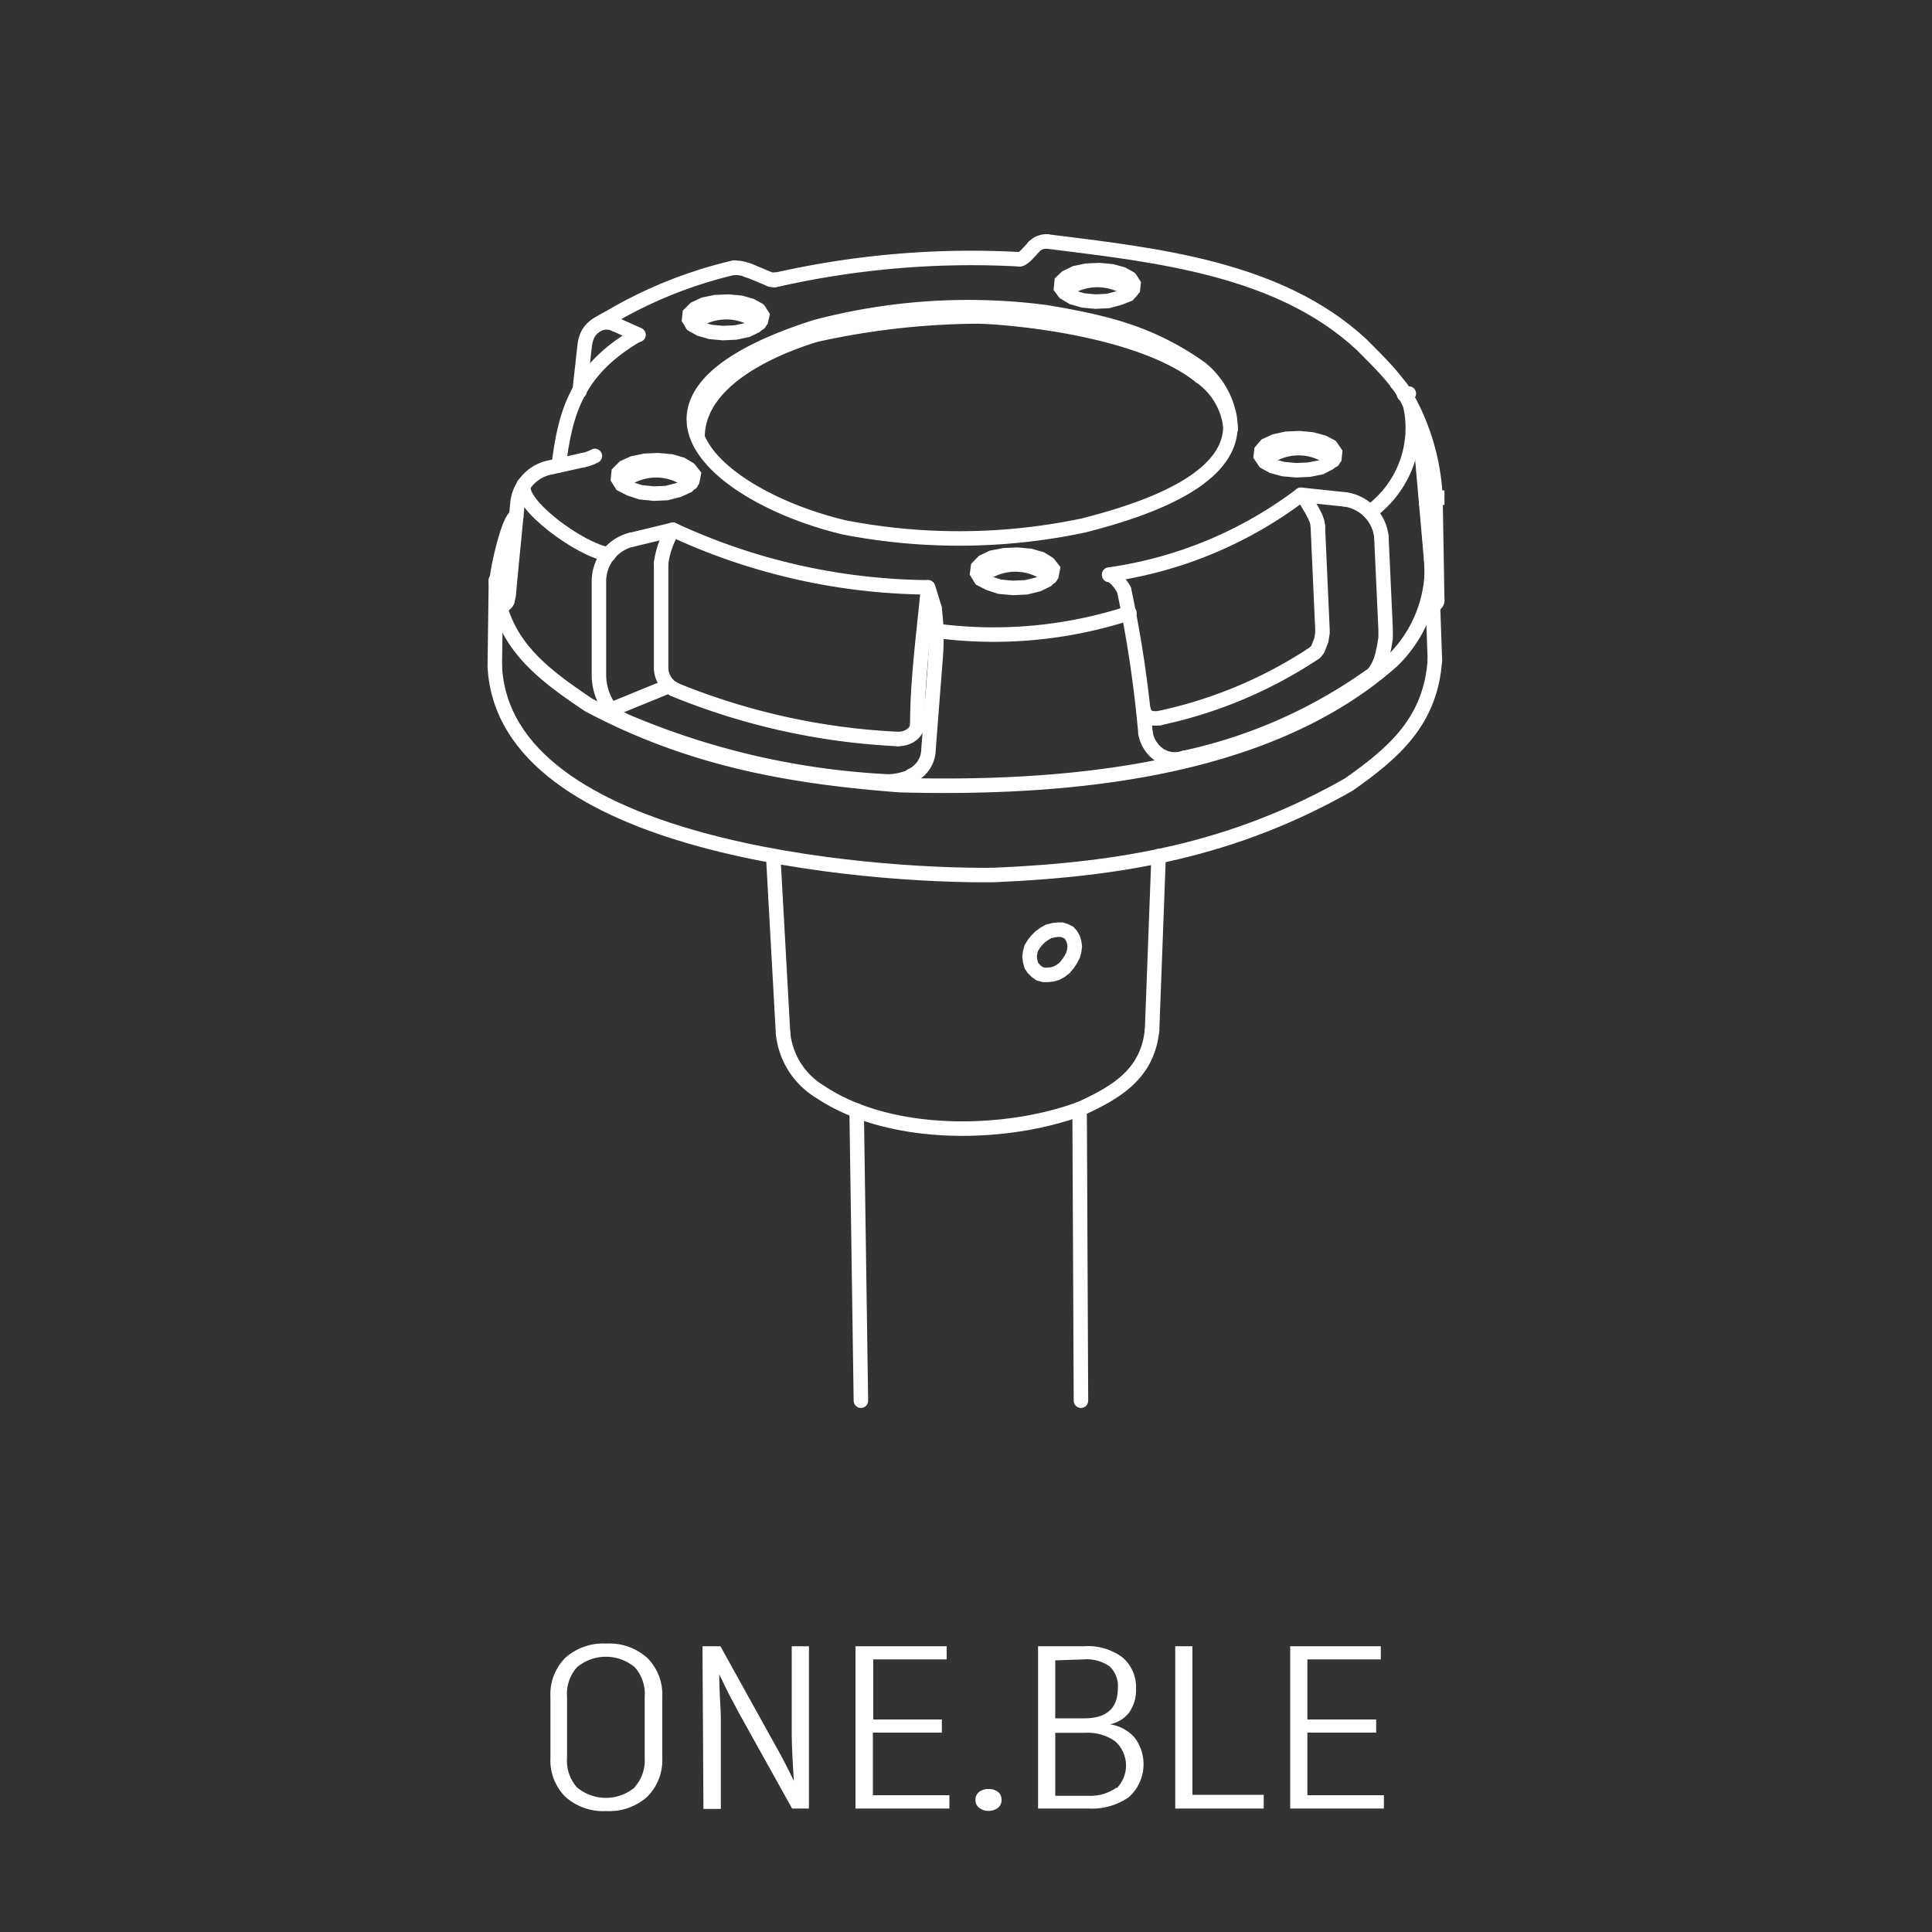 <svg xmlns="http://www.w3.org/2000/svg" viewBox="0 0 100 100"><rect x="0" y="0" width="100" height="100" fill="#333333" stroke="none"/><defs><style>.cls-1,.cls-2{fill:none;stroke:#fff;stroke-linecap:round;stroke-miterlimit:10;stroke-width:0.75px;}.cls-1{fill-rule:evenodd;}.cls-3{fill:#fff;}</style></defs><g id="Тарировка"><path class="cls-1" d="M27.11,25.09c-.33,1,2.93,3.39,4.4,3.61"/><line class="cls-2" x1="72.92" y1="20.37" x2="72.67" y2="20.41"/><line class="cls-2" x1="44.34" y1="57.48" x2="44.56" y2="72.5"/><line class="cls-2" x1="55.95" y1="72.5" x2="55.88" y2="57.4"/><polyline class="cls-1" points="74.27 34.16 74.11 29.7 74.08 28.96"/><line class="cls-2" x1="25.67" y1="30.03" x2="25.61" y2="34.49"/><path class="cls-1" d="M54.21,12.5c5.59.7,12,1.36,16.28,5.35,2,2,2.71,2.74,3.08,5.35L74.08,29"/><path class="cls-1" d="M30.16,23.82l-1.66.37a2.1,2.1,0,0,0-1.72,1.91l-.43,4.43"/><path class="cls-1" d="M33,17.33c-3.16,1.83-3.75,4.06-4.08,6.76"/><path class="cls-1" d="M26.25,31.12a2,2,0,0,0,.1-.59"/><path class="cls-1" d="M26.72,26.74c-.36,0-1,2.74-1,3.29"/><path class="cls-1" d="M74.39,31.08l-.09-5.32a11.68,11.68,0,0,0-1.78-5.69l-.22-.25"/><path class="cls-1" d="M30,20.25,30.25,18c.09-1,.57-1.16,1.36-1.6A22.88,22.88,0,0,1,38,13.85"/><path class="cls-1" d="M52.77,13.42A45.67,45.67,0,0,0,40.1,14.5"/><line class="cls-2" x1="39.88" y1="14.47" x2="38.71" y2="13.98"/><path class="cls-1" d="M39.88,14.47a.36.36,0,0,0,.22,0"/><path class="cls-1" d="M38.71,14a1.4,1.4,0,0,0-.71-.13"/><path class="cls-1" d="M52.77,13.42c.22,0,.58-.48.74-.64"/><path class="cls-1" d="M53.51,12.78a.87.87,0,0,1,.7-.28"/><line class="cls-2" x1="40.03" y1="44.46" x2="40.53" y2="53.47"/><line class="cls-2" x1="59.63" y1="53.35" x2="59.97" y2="44.31"/><path class="cls-1" d="M40.53,53.47a4,4,0,0,0,1.93,3.05c3.69,2.46,9.69,2.28,13.48.86,1.9-.87,3.46-1.82,3.69-4.06"/><path class="cls-1" d="M62.13,19.05c-2.56-1.8-4.83-2.36-8-2.89a30.93,30.93,0,0,0-11.93.77c-11.51,3.67-4.9,8.86,1.51,10.37a31.15,31.15,0,0,0,12.36-.1c3.47-.88,8.4-2.59,7.51-5.9A4.23,4.23,0,0,0,62.13,19.05Z"/><line class="cls-2" x1="31.82" y1="16.78" x2="33.05" y2="17.33"/><line class="cls-2" x1="67.34" y1="25.61" x2="69.62" y2="25.85"/><path class="cls-1" d="M57.41,29.74a21.38,21.38,0,0,0,9.93-4.13"/><line class="cls-2" x1="48.04" y1="30.4" x2="48.37" y2="31.48"/><path class="cls-1" d="M34.83,27.42A31.94,31.94,0,0,0,48,30.4"/><line class="cls-2" x1="32.68" y1="27.94" x2="34.83" y2="27.42"/><polyline class="cls-1" points="54.27 29.17 54.49 29.45 54.43 29.76 54.18 30.03 53.72 30.25 53.11 30.4 52.43 30.43 51.75 30.37 51.2 30.19 50.77 29.97 50.58 29.66 50.62 29.36 50.89 29.08 51.35 28.86 51.97 28.74 52.65 28.71 53.32 28.77 53.88 28.93 54.27 29.17"/><polyline class="cls-1" points="35.68 24.28 35.9 24.56 35.84 24.87 35.59 25.15 35.13 25.36 34.51 25.52 33.84 25.55 33.16 25.48 32.61 25.3 32.18 25.08 31.99 24.78 32.02 24.47 32.3 24.19 32.76 23.98 33.38 23.85 34.05 23.82 34.73 23.88 35.28 24.04 35.68 24.28"/><polyline class="cls-1" points="68.89 23.11 69.1 23.42 69.07 23.7 68.79 23.97 68.36 24.19 67.75 24.31 67.1 24.34 66.42 24.28 65.87 24.13 65.47 23.91 65.26 23.6 65.29 23.33 65.53 23.05 65.99 22.84 66.58 22.71 67.26 22.68 67.9 22.74 68.49 22.9 68.89 23.11"/><polyline class="cls-1" points="58.49 14.41 58.67 14.69 58.64 14.96 58.4 15.24 57.94 15.42 57.35 15.58 56.7 15.61 56.06 15.55 55.51 15.39 55.11 15.15 54.92 14.9 54.95 14.59 55.2 14.35 55.66 14.13 56.24 14.01 56.89 13.98 57.54 14.04 58.09 14.19 58.49 14.41"/><polyline class="cls-1" points="39.27 16.04 39.45 16.32 39.39 16.59 39.11 16.87 38.68 17.08 38.07 17.21 37.42 17.24 36.77 17.18 36.22 17.02 35.85 16.81 35.67 16.53 35.7 16.25 35.97 15.98 36.44 15.76 37.02 15.64 37.7 15.61 38.34 15.67 38.87 15.82 39.27 16.04"/><polyline class="cls-1" points="71.44 34.28 71.32 34.52 71.19 34.74 71.04 34.92 70.89 35.08"/><path class="cls-1" d="M32.25,37.26a1.66,1.66,0,0,1-.77-.71"/><path class="cls-1" d="M32.26,37.27A39.58,39.58,0,0,0,46,40.45"/><path class="cls-1" d="M47.17,40.18a3.13,3.13,0,0,1-1.16.27"/><path class="cls-1" d="M61.28,39.23a1.51,1.51,0,0,1-1.1-.06"/><path class="cls-1" d="M61.28,39.23A26,26,0,0,0,70.91,35"/><path class="cls-1" d="M74.27,34.15c-.21,3.16-2.1,4.8-4.46,6.46C63.84,44,58.12,45,51.45,45.29c-6.5.08-25.37-1.38-25.84-10.8"/><path class="cls-1" d="M60.18,39.17a1.69,1.69,0,0,1-.89-1.23"/><path class="cls-1" d="M48.43,34l-.37,4.77a1.52,1.52,0,0,1-.89,1.38"/><path class="cls-1" d="M48.46,32.65a22.67,22.67,0,0,0,10-.92"/><path class="cls-1" d="M48.37,31.48A12.07,12.07,0,0,1,48.43,34"/><path class="cls-1" d="M34.81,27.45a4.48,4.48,0,0,0-.59,1.69"/><path class="cls-1" d="M34.86,35.67a34.84,34.84,0,0,0,11.61,2.58"/><path class="cls-1" d="M34.22,29.14l0,5.38a1.25,1.25,0,0,0,.67,1.15"/><path class="cls-1" d="M47.48,37.48c0-2.33.34-4.73.55-7"/><path class="cls-1" d="M47.48,37.48c0,.46-.48.77-1,.77"/><line class="cls-2" x1="34.62" y1="35.51" x2="31.61" y2="36.74"/><path class="cls-1" d="M59.29,37.94a61.49,61.49,0,0,0-1.11-7.41"/><path class="cls-1" d="M54.37,29.87a2.85,2.85,0,0,0-3.63,0"/><path class="cls-1" d="M35.77,25a2.82,2.82,0,0,0-3.62,0"/><polyline class="cls-1" points="68.21 27.23 68.18 27.02 68.09 26.77 67.9 26.4 67.72 26.1 67.63 25.94 67.53 25.82 67.44 25.73 67.35 25.64"/><path class="cls-1" d="M60.05,37.16a23.18,23.18,0,0,0,8-3.37"/><polyline class="cls-1" points="68.03 33.79 68.12 33.72 68.21 33.6 68.27 33.45 68.33 33.29 68.39 33.14 68.42 32.95 68.45 32.77 68.45 32.59 68.21 27.23"/><path class="cls-1" d="M62.12,19.48C59,17,52.37,16.43,50.69,16.38a39.69,39.69,0,0,0-8.47.95c-2.29.7-5.94,2.31-6.11,5.1"/><path class="cls-1" d="M63.7,22.22a3.68,3.68,0,0,0-1.58-2.74"/><path class="cls-1" d="M31.48,36.55A3,3,0,0,1,31,34.89l0-4.83a2.22,2.22,0,0,1,1.66-2.12"/><path class="cls-1" d="M69.62,25.85a2.19,2.19,0,0,1,1.88,1.94"/><polyline class="cls-1" points="71.5 27.79 71.72 32.59 71.72 33.02 71.65 33.45 71.56 33.88 71.44 34.28"/><path class="cls-1" d="M69,23.83a2.83,2.83,0,0,0-3.57,0"/><path class="cls-1" d="M30.79,23.6a2.22,2.22,0,0,1-.63.22"/><path class="cls-1" d="M74.3,25.76h.09a.09.09,0,1,0-.09.09.09.09,0,0,0,.09-.09Z"/><path class="cls-1" d="M39.3,16.73a2.84,2.84,0,0,0-3.48.05"/><path class="cls-1" d="M74.39,31.08a.25.25,0,0,1-.2.24"/><path class="cls-1" d="M58.54,15.08a2.87,2.87,0,0,0-3.48,0"/><polyline class="cls-1" points="53.63 50.27 53.81 50.4 54.03 50.46 54.24 50.46 54.49 50.43 54.71 50.36 54.92 50.24 55.11 50.09 55.29 49.87 55.41 49.69 55.54 49.44 55.6 49.23 55.63 48.98 55.6 48.77 55.54 48.58 55.44 48.4 55.32 48.27 55.14 48.18 54.95 48.12 54.74 48.12 54.52 48.15 54.27 48.21 54.06 48.33 53.84 48.49 53.66 48.67 53.51 48.86 53.38 49.07 53.32 49.29 53.29 49.53 53.32 49.75 53.38 49.97 53.48 50.12 53.63 50.27"/><path class="cls-1" d="M74.11,29.69a6.75,6.75,0,0,1-2.06,4.53c-6.61,5.86-17.24,6.63-25.46,6.42-5.76-.44-10.86-1.36-16.12-4.15-2.41-1.62-4.64-3.25-4.8-6.46"/><path class="cls-1" d="M57.41,29.76c.27,0,.65.54.77.77"/><path class="cls-1" d="M59.2,36.77c.1.43.48.44.83.4"/><path class="cls-1" d="M70.91,26.5A5.37,5.37,0,0,0,73,21"/><path class="cls-1" d="M25.91,31.36a.42.42,0,0,0,.35-.25"/><path class="cls-1" d="M74.3,25.76c0,.22-.32.27-.47.3"/><path class="cls-1" d="M31.82,16.78a1,1,0,0,0-1,.09"/><path class="cls-3" d="M29.26,93a2.66,2.66,0,0,1-.77-2V87.81a2.66,2.66,0,0,1,.77-2,2.94,2.94,0,0,1,2.12-.74,2.94,2.94,0,0,1,2.12.74,2.67,2.67,0,0,1,.78,2V91a2.67,2.67,0,0,1-.78,2,2.94,2.94,0,0,1-2.12.74A2.94,2.94,0,0,1,29.26,93Zm3.6-.51A2.07,2.07,0,0,0,33.37,91V87.81a2.07,2.07,0,0,0-.51-1.51,2.33,2.33,0,0,0-3,0,2.07,2.07,0,0,0-.51,1.51V91a2.07,2.07,0,0,0,.51,1.51,2.33,2.33,0,0,0,3,0Z"/><path class="cls-3" d="M36.36,85.21h.93L40,90.1c.39.68.75,1.37,1.09,2.08h0c-.07-1.09-.11-1.9-.11-2.43V85.21h.89v8.4H41l-2.75-4.94-.53-1c-.2-.41-.37-.76-.49-1l0,0c0,1,.08,1.8.08,2.25v4.71h-.9Z"/><path class="cls-3" d="M49.14,92.92v.69H44.28v-8.4H49v.68h-3.8V89h3.55v.68H45.18v3.24Z"/><path class="cls-3" d="M50.68,93.57a.49.49,0,0,1-.19-.41.5.5,0,0,1,.19-.41.74.74,0,0,1,.49-.15.77.77,0,0,1,.49.15.52.52,0,0,1,.18.41.51.51,0,0,1-.18.41.78.78,0,0,1-.49.16A.74.74,0,0,1,50.68,93.57Z"/><path class="cls-3" d="M58.73,89.94a2.29,2.29,0,0,1-.3,3.08,3.37,3.37,0,0,1-2.11.59H53.73v-8.4h2.36a3,3,0,0,1,2,.57,2,2,0,0,1,.71,1.61,2,2,0,0,1-.35,1.24,1.65,1.65,0,0,1-1,.62A2.12,2.12,0,0,1,58.73,89.94Zm-4.11-4v3h1.5q1.74,0,1.74-1.56a1.39,1.39,0,0,0-.43-1.13,2.06,2.06,0,0,0-1.34-.36Zm3.18,6.62a1.68,1.68,0,0,0-.09-2.44,2.48,2.48,0,0,0-1.55-.43H54.62v3.26h1.7A2.34,2.34,0,0,0,57.8,92.52Z"/><path class="cls-3" d="M65.41,92.9v.71H60.83v-8.4h.89V92.9Z"/><path class="cls-3" d="M71.63,92.92v.69H66.78v-8.4h4.69v.68h-3.8V89h3.56v.68H67.67v3.24Z"/></g></svg>